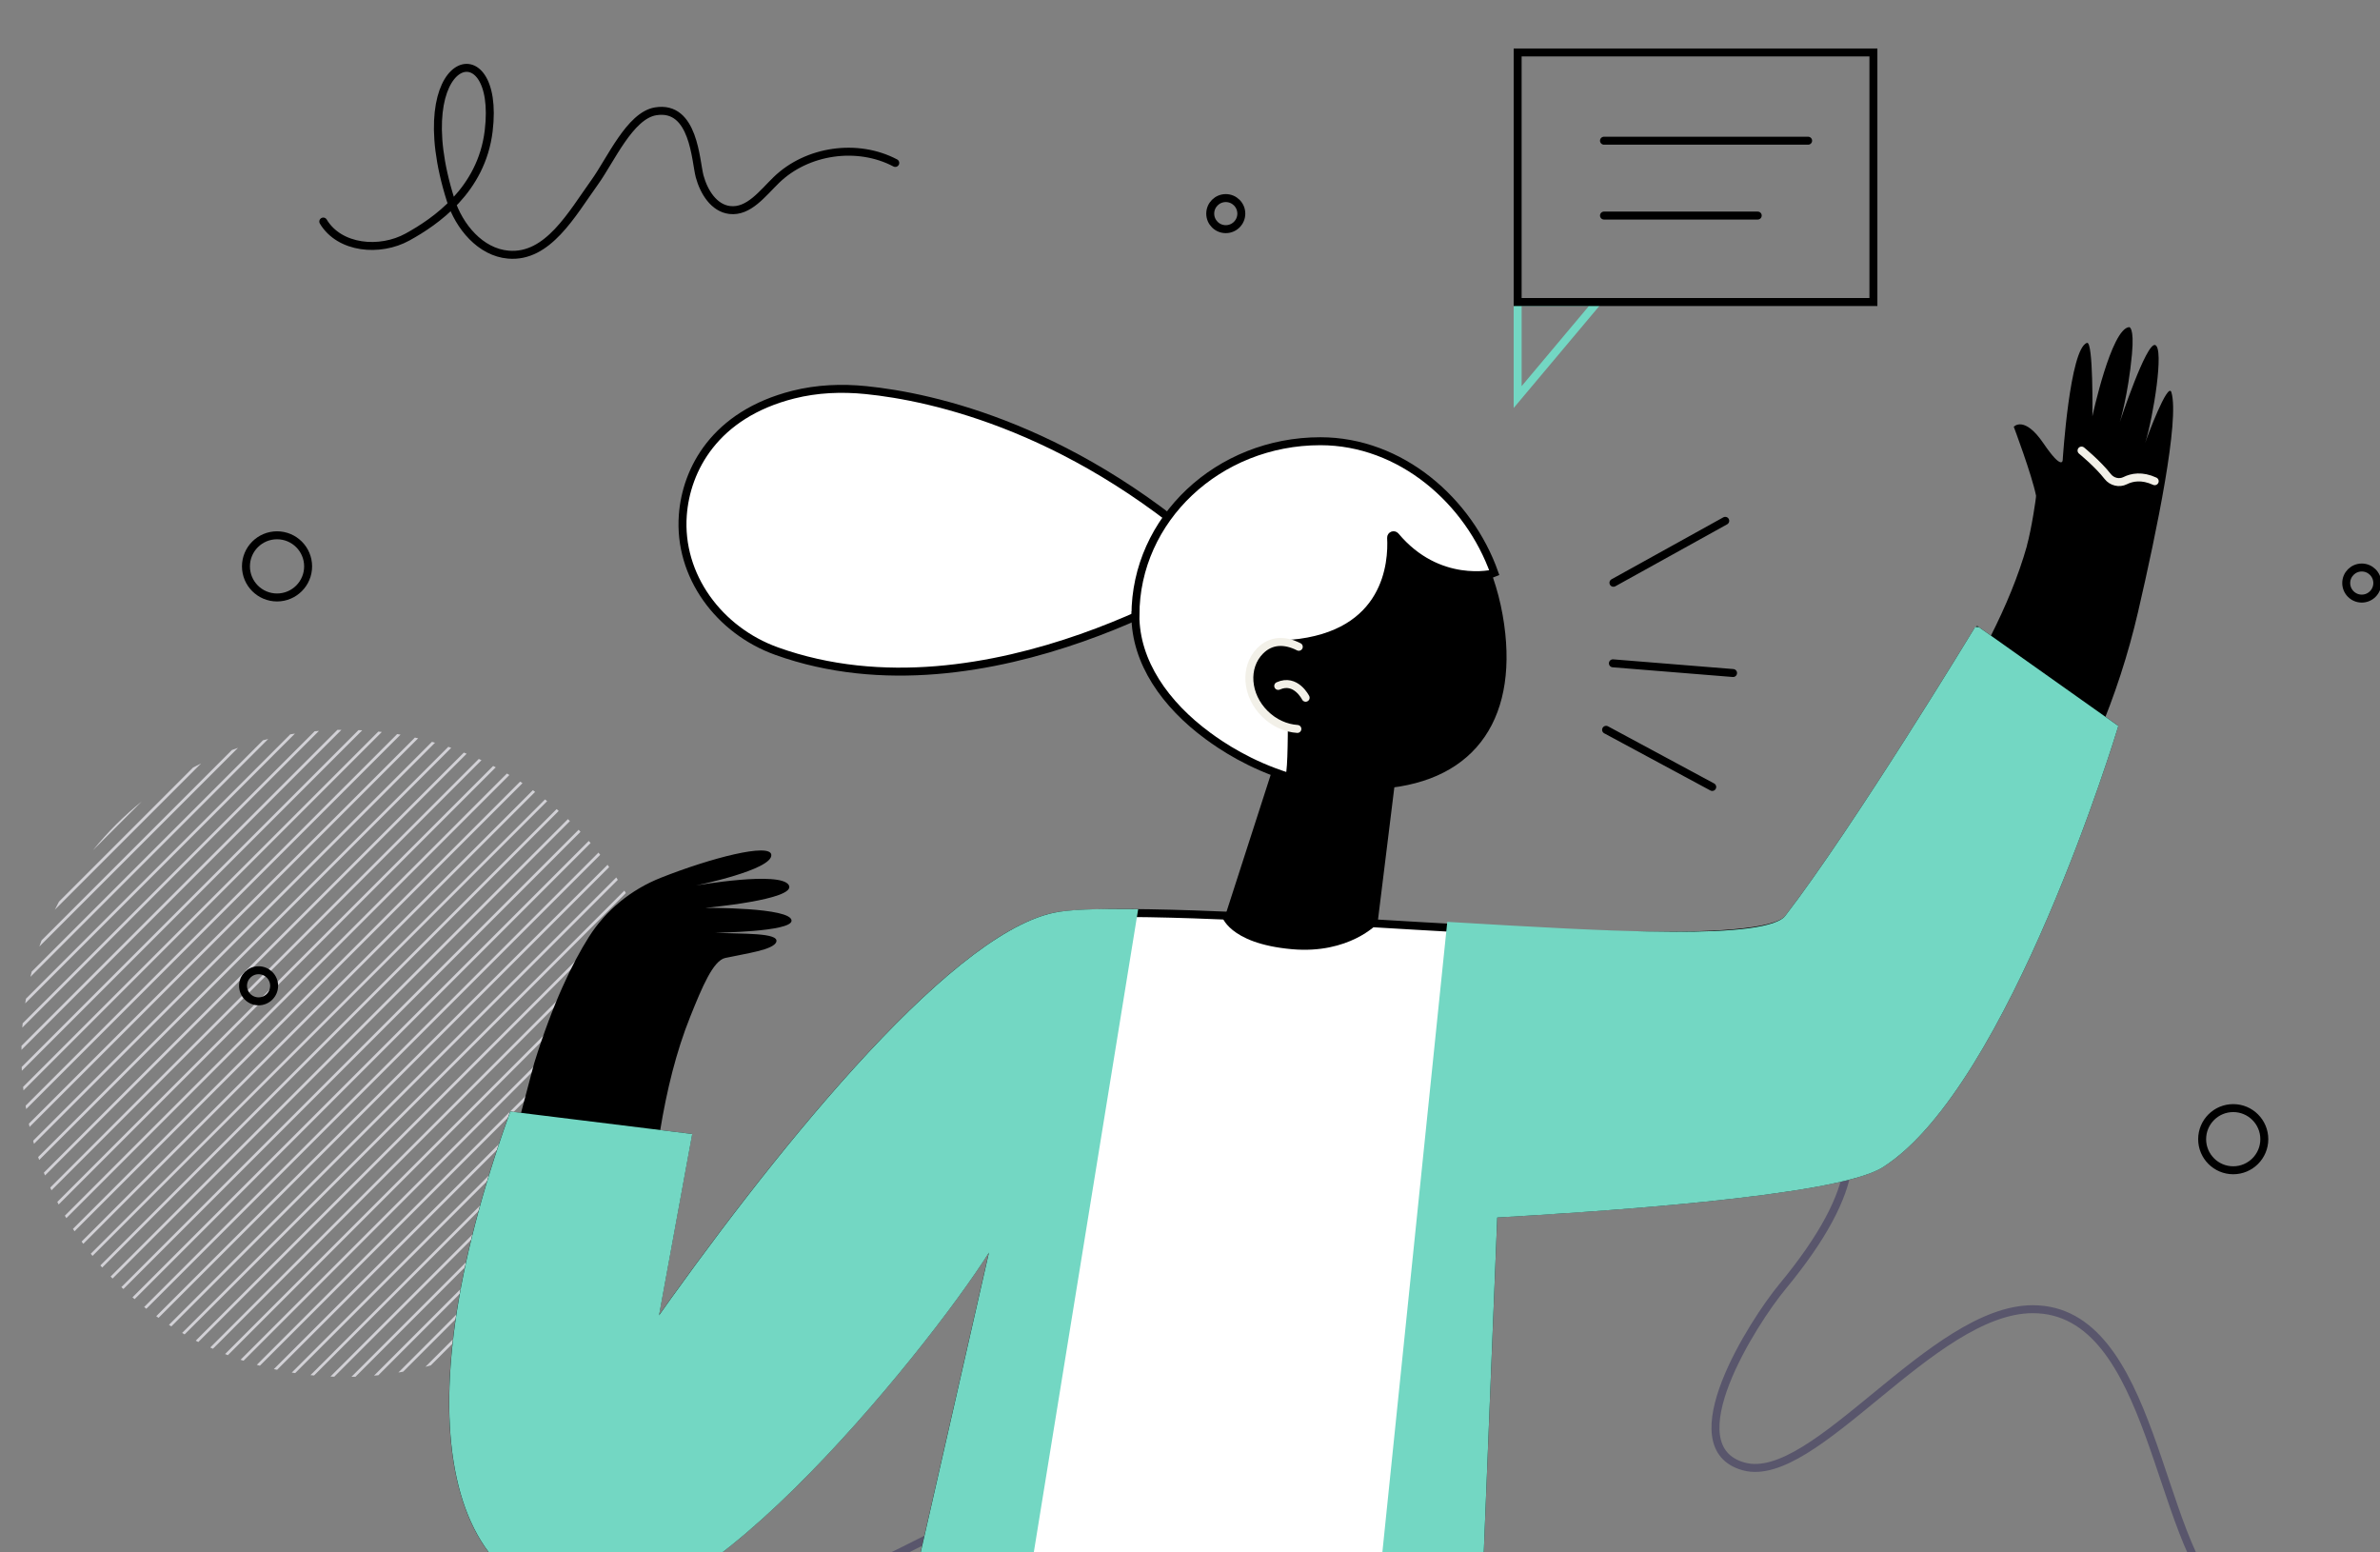 <svg width="299" height="195" viewBox="0 0 299 195" fill="none" xmlns="http://www.w3.org/2000/svg">
<rect x="0" y="0" width="299" height="195" fill="#808080" stroke="none"/>
<g clip-path="url(#clip0_1861_34514)">
<path d="M100.568 200.983C100.568 200.983 122.139 191.2 143.67 178.557C175.972 159.581 212.885 124.287 229.161 138.233C233.71 142.131 234.28 149.1 223.921 161.622C220.24 166.069 210.207 181.784 219.081 184.204C227.955 186.624 242.767 164.449 255.376 164.449C270.704 164.449 270.968 194.102 279.395 200.99" stroke="#59566C" stroke-miterlimit="10" stroke-linecap="round"/>
<path d="M40.614 27.829C42.654 31.233 47.725 31.687 51.203 29.768C54.68 27.85 60.49 23.904 61.392 16.454C62.978 3.39 50.748 6.59 56.619 25.131C57.677 28.467 60.368 31.687 63.859 31.985C68.822 32.419 71.825 26.907 74.733 22.86C76.719 20.094 79.133 14.528 82.346 13.986C87.207 13.166 87.376 20.223 87.898 22.162C88.427 24.101 89.681 26.142 91.674 26.379C94.067 26.663 95.796 24.291 97.531 22.609C101.389 18.867 107.713 17.959 112.472 20.467" stroke="black" stroke-miterlimit="10" stroke-linecap="round"/>
<path d="M83.946 133.148L82.855 134.24L80.177 136.917L77.499 139.595L74.821 142.273L72.144 144.951L69.466 147.629L66.788 150.307L64.11 152.985L61.432 155.663L56.206 160.89L56.077 161.018L53.399 163.696L50.721 166.374L48.044 169.052L45.366 171.73L44.153 172.943C44.322 172.943 44.491 172.937 44.661 172.93L46.003 171.587L48.681 168.91L51.359 166.232L54.036 163.554L56.714 160.876L59.392 158.198L62.07 155.52L64.747 152.842L67.425 150.164L70.103 147.487L72.781 144.809L75.459 142.131L78.136 139.453L80.814 136.775L83.492 134.097L83.932 133.657C83.932 133.487 83.946 133.318 83.946 133.148Z" fill="#D2D1D6"/>
<path d="M83.79 135.989L82.855 136.924L80.177 139.602L77.499 142.28L74.821 144.958L69.594 150.185L69.466 150.314L66.788 152.991L64.11 155.669L61.432 158.347L58.755 161.025L56.077 163.703L53.399 166.381L50.721 169.059L48.044 171.737L46.986 172.794C47.169 172.781 47.352 172.76 47.529 172.747L51.223 169.052L51.352 168.923L54.03 166.245L56.707 163.567L59.385 160.89L62.063 158.212L64.741 155.534L67.418 152.856L70.096 150.178L72.774 147.5L75.452 144.822L78.129 142.144L80.807 139.467L83.485 136.789L83.729 136.545C83.749 136.362 83.763 136.185 83.776 136.002L83.79 135.989Z" fill="#D2D1D6"/>
<path d="M62.151 168.34C62.517 168.15 62.876 167.954 63.236 167.75L64.747 166.238L67.425 163.561L70.103 160.883L72.781 158.205L75.458 155.527L78.136 152.849L78.74 152.246C78.943 151.886 79.139 151.527 79.329 151.161L77.499 152.991L74.821 155.669L69.594 160.896L69.466 161.025L66.788 163.703L64.11 166.381L62.151 168.34Z" fill="#D2D1D6"/>
<path d="M57.331 170.476C57.595 170.374 57.867 170.279 58.131 170.171L59.392 168.91L62.07 166.232L64.747 163.554L67.425 160.876L70.103 158.198L72.781 155.52L75.458 152.842L78.136 150.164L80.814 147.487L81.166 147.134C81.268 146.87 81.37 146.605 81.472 146.334L80.177 147.629L77.499 150.307L74.821 152.985L72.143 155.663L69.466 158.34L66.788 161.018L64.11 163.696L61.432 166.374L57.338 170.469L57.331 170.476Z" fill="#D2D1D6"/>
<path d="M56.707 168.916L59.385 166.238L62.063 163.561L64.741 160.883L67.418 158.205L70.096 155.527L72.774 152.849L75.452 150.171L78.129 147.493L80.807 144.815L82.488 143.134C82.549 142.91 82.61 142.687 82.671 142.456L80.17 144.958L77.492 147.636L74.814 150.314L72.137 152.991L69.459 155.669L66.781 158.347L64.103 161.025L61.426 163.703L58.748 166.381L56.07 169.059L53.44 171.689C53.664 171.628 53.894 171.567 54.118 171.506L56.707 168.916Z" fill="#D2D1D6"/>
<path d="M54.03 168.916L56.707 166.239L59.385 163.561L64.612 158.334L64.741 158.205L67.418 155.527L70.096 152.849L75.452 147.493L78.129 144.815L80.807 142.138L83.288 139.656C83.322 139.46 83.356 139.256 83.39 139.06L81.512 140.938L80.17 142.28L77.492 144.958L74.814 147.636L72.137 150.314L69.459 152.991L66.781 155.669L64.103 158.347L61.426 161.025L58.748 163.703L56.07 166.381L53.392 169.059L50.715 171.737L50.05 172.401C50.247 172.367 50.45 172.333 50.647 172.299L51.352 171.594L54.03 168.916Z" fill="#D2D1D6"/>
<path d="M17.829 100.654C15.558 102.485 13.484 104.559 11.653 106.83L13.85 104.634L16.527 101.956L17.829 100.654Z" fill="#D2D1D6"/>
<path d="M83.41 125.65L82.854 126.206L80.177 128.884L77.499 131.562L74.821 134.24L72.143 136.917L69.466 139.595L66.788 142.273L64.11 144.951L61.432 147.629L58.755 150.307L56.077 152.985L53.399 155.663L50.721 158.34L48.044 161.018L45.366 163.696L42.688 166.374L40.01 169.052L37.333 171.73L36.655 172.408C36.797 172.428 36.939 172.455 37.082 172.476L40.648 168.91L43.325 166.232L46.003 163.554L51.23 158.327L51.359 158.198L54.036 155.52L56.714 152.842L59.392 150.164L62.07 147.487L64.747 144.809L67.425 142.131L70.103 139.453L72.781 136.775L75.458 134.097L78.136 131.419L80.814 128.741L83.478 126.077C83.458 125.935 83.431 125.792 83.41 125.657V125.65Z" fill="#D2D1D6"/>
<path d="M83.729 128.009L82.854 128.884L80.177 131.562L77.499 134.24L74.821 136.917L70.801 140.938L69.459 142.28L66.781 144.958L64.103 147.636L61.426 150.314L58.748 152.991L56.07 155.669L53.392 158.347L50.715 161.025L48.037 163.703L45.359 166.381L42.681 169.059L40.004 171.737L39.007 172.733C39.156 172.747 39.305 172.76 39.455 172.774L40.634 171.594L43.312 168.916L45.99 166.239L48.667 163.561L51.345 160.883L54.023 158.205L56.701 155.527L59.378 152.849L64.734 147.493L67.412 144.815L70.089 142.138L74.421 137.806L75.445 136.782L78.123 134.104L80.8 131.426L83.478 128.748L83.756 128.47C83.743 128.321 83.729 128.172 83.715 128.023L83.729 128.009Z" fill="#D2D1D6"/>
<path d="M83.919 130.504L82.861 131.562L80.183 134.24L77.506 136.917L74.828 139.595L72.15 142.273L69.472 144.951L66.795 147.629L64.117 150.307L61.439 152.985L58.761 155.663L56.084 158.34L53.406 161.018L50.728 163.696L48.05 166.374L42.695 171.73L41.515 172.909C41.671 172.916 41.834 172.923 41.99 172.93L43.332 171.587L46.01 168.91L48.688 166.232L51.365 163.554L54.043 160.876L56.721 158.198L59.399 155.52L62.077 152.842L64.754 150.164L67.432 147.487L70.11 144.809L72.787 142.131L75.465 139.453L78.143 136.775L80.821 134.097L83.499 131.419L83.939 130.979C83.939 130.823 83.926 130.66 83.919 130.504Z" fill="#D2D1D6"/>
<path d="M80.278 115.393L80.183 115.488L77.506 118.166L74.828 120.843L72.15 123.521L69.472 126.199L66.795 128.877L64.117 131.555L61.439 134.233L58.761 136.911L56.084 139.589L53.406 142.266L50.728 144.944L48.05 147.622L45.373 150.3L42.695 152.978L40.017 155.656L37.339 158.334L34.662 161.012L31.984 163.689L29.306 166.367L26.628 169.045L26.412 169.262C26.527 169.316 26.635 169.364 26.75 169.418L27.137 169.032L27.266 168.903L29.943 166.225L32.621 163.547L35.299 160.869L37.977 158.191L40.654 155.513L43.332 152.836L46.01 150.158L48.688 147.48L51.365 144.802L54.043 142.124L56.721 139.446L59.399 136.768L62.077 134.09L64.754 131.413L67.432 128.735L70.11 126.057L72.787 123.379L75.465 120.701L78.143 118.023L80.434 115.732C80.387 115.616 80.333 115.508 80.278 115.393Z" fill="#D2D1D6"/>
<path d="M81.221 117.623C81.173 117.508 81.126 117.386 81.085 117.271L80.183 118.172L77.506 120.85L74.828 123.528L72.15 126.206L69.472 128.884L66.795 131.562L64.117 134.24L61.439 136.917L57.419 140.938L56.077 142.28L53.399 144.958L50.721 147.636L48.044 150.314L45.366 152.991L42.688 155.669L40.01 158.347L37.333 161.025L34.655 163.703L31.977 166.381L29.299 169.059L28.276 170.082C28.391 170.13 28.513 170.177 28.628 170.225L29.93 168.923L32.608 166.245L35.285 163.567L40.641 158.212L43.319 155.534L45.996 152.856L51.352 147.5L54.03 144.822L56.707 142.144L59.385 139.466L62.063 136.789L64.741 134.111L67.418 131.433L70.096 128.755L72.774 126.077L75.452 123.399L78.129 120.721L80.807 118.043L81.207 117.644L81.221 117.623Z" fill="#D2D1D6"/>
<path d="M77.424 110.213L74.821 112.817L72.144 115.494L69.466 118.172L66.788 120.85L64.11 123.528L61.432 126.206L58.755 128.884L56.077 131.562L53.399 134.24L50.721 136.917L48.044 139.595L45.366 142.273L42.688 144.951L40.01 147.629L37.333 150.307L34.655 152.985L31.977 155.663L29.299 158.34L26.622 161.018L23.944 163.696L21.266 166.374L21.226 166.415C21.327 166.483 21.422 166.544 21.524 166.611L21.903 166.232L24.581 163.554L27.259 160.876L29.937 158.198L32.614 155.52L35.292 152.842L40.648 147.487L43.325 144.809L46.003 142.131L50.335 137.799L51.359 136.775L54.036 134.097L56.714 131.419L59.392 128.741L62.07 126.064L64.747 123.386L67.425 120.708L70.103 118.03L72.781 115.352L75.458 112.674L77.614 110.518C77.553 110.417 77.485 110.315 77.418 110.22L77.424 110.213Z" fill="#D2D1D6"/>
<path d="M78.624 112.179C78.563 112.078 78.502 111.969 78.441 111.867L77.499 112.81L74.821 115.488L72.144 118.166L69.466 120.843L66.788 123.521L64.11 126.199L61.432 128.877L58.755 131.555L56.077 134.233L53.399 136.911L50.721 139.589L48.044 142.266L45.366 144.944L42.688 147.622L40.01 150.3L37.333 152.978L34.655 155.656L31.977 158.334L29.299 161.012L26.622 163.689L23.944 166.367L22.88 167.432C22.981 167.493 23.09 167.554 23.191 167.615L24.581 166.225L27.259 163.547L29.937 160.869L32.614 158.191L35.292 155.513L37.97 152.836L40.648 150.158L43.325 147.48L46.003 144.802L48.681 142.124L51.359 139.446L54.036 136.768L56.714 134.09L59.392 131.413L62.07 128.735L64.747 126.057L67.425 123.379L70.103 120.701L72.781 118.023L75.459 115.345L78.136 112.667L78.624 112.179Z" fill="#D2D1D6"/>
<path d="M74.198 105.895C74.123 105.807 74.048 105.719 73.967 105.63L72.143 107.454L69.466 110.132L66.788 112.81L64.11 115.488L61.432 118.166L58.755 120.843L56.077 123.521L53.399 126.199L50.721 128.877L48.044 131.555L45.366 134.233L42.688 136.911L40.01 139.589L37.333 142.266L34.655 144.944L31.977 147.622L29.299 150.3L26.622 152.978L23.944 155.656L18.588 161.012L16.643 162.957C16.731 163.032 16.819 163.113 16.907 163.188L19.226 160.869L21.903 158.191L24.581 155.513L27.259 152.836L29.937 150.158L32.614 147.48L35.292 144.802L37.97 142.124L40.648 139.446L43.325 136.768L46.003 134.09L48.681 131.413L51.359 128.735L54.036 126.057L56.714 123.379L59.392 120.701L62.07 118.023L64.747 115.345L67.425 112.667L70.103 109.99L72.781 107.312L74.198 105.895Z" fill="#D2D1D6"/>
<path d="M72.93 104.485C72.849 104.397 72.774 104.315 72.693 104.227L72.144 104.776L69.466 107.454L66.788 110.132L64.11 112.81L61.432 115.488L58.755 118.166L56.077 120.843L53.399 123.521L50.721 126.199L48.044 128.877L45.366 131.555L42.688 134.233L40.01 136.911L37.333 139.589L34.655 142.266L31.977 144.944L29.299 147.622L26.622 150.3L23.944 152.978L21.266 155.656L18.588 158.334L15.911 161.012L15.246 161.676C15.328 161.757 15.416 161.839 15.504 161.913L16.555 160.862L19.232 158.185L21.91 155.507L24.588 152.829L27.266 150.151L29.943 147.473L32.621 144.795L35.299 142.117L40.458 136.958L40.654 136.762L43.332 134.084L46.01 131.406L48.688 128.728L51.365 126.05L54.043 123.372L56.721 120.694L59.399 118.016L62.077 115.339L64.754 112.661L67.432 109.983L70.11 107.305L72.787 104.627L72.937 104.478L72.93 104.485Z" fill="#D2D1D6"/>
<path d="M75.404 107.373C75.33 107.278 75.262 107.19 75.187 107.095L74.821 107.461L72.143 110.139L69.466 112.817L66.788 115.494L64.11 118.172L61.432 120.85L58.755 123.528L56.077 126.206L53.399 128.884L50.721 131.562L48.044 134.24L45.366 136.917L42.688 139.595L40.01 142.273L37.333 144.951L32.106 150.178L31.977 150.307L29.299 152.985L26.622 155.663L23.944 158.34L21.266 161.018L18.588 163.696L18.107 164.178C18.202 164.252 18.29 164.32 18.385 164.395L19.226 163.554L21.903 160.876L24.581 158.198L27.259 155.52L29.937 152.842L32.614 150.164L35.292 147.487L37.97 144.809L40.648 142.131L43.325 139.453L46.003 136.775L48.681 134.097L51.359 131.419L54.036 128.741L56.714 126.064L59.392 123.386L62.07 120.708L64.747 118.03L67.425 115.352L70.103 112.674L72.781 109.996L75.404 107.373Z" fill="#D2D1D6"/>
<path d="M71.601 103.136C71.52 103.054 71.438 102.973 71.35 102.891L69.466 104.776L66.788 107.454L64.11 110.132L61.432 112.81L58.755 115.488L56.077 118.166L53.399 120.843L50.721 123.521L48.044 126.199L45.366 128.877L42.688 131.555L40.01 134.233L37.333 136.911L33.313 140.931L31.97 142.273L29.293 144.951L26.615 147.629L23.937 150.307L21.259 152.985L18.582 155.663L15.904 158.34L13.897 160.347C13.979 160.429 14.06 160.517 14.141 160.598L16.541 158.198L19.219 155.52L21.897 152.842L27.252 147.487L29.93 144.809L32.608 142.131L35.285 139.453L37.963 136.775L40.641 134.097L43.319 131.419L45.996 128.741L48.674 126.064L51.352 123.386L54.03 120.708L56.707 118.03L59.385 115.352L62.063 112.674L64.741 109.996L67.418 107.318L70.096 104.641L71.594 103.142L71.601 103.136Z" fill="#D2D1D6"/>
<path d="M48.037 94.065L45.359 96.743L42.681 99.42L40.004 102.098L37.326 104.776L34.648 107.454L31.97 110.132L29.293 112.81L26.615 115.488L23.937 118.166L21.259 120.843L18.582 123.521L15.904 126.199L13.226 128.877L10.548 131.555L7.871 134.233L5.193 136.911L3.22 138.883C3.24 139.026 3.268 139.168 3.288 139.311L5.83 136.768L8.508 134.09L11.186 131.413L13.863 128.735L16.541 126.057L19.219 123.379L21.897 120.701L24.574 118.023L27.252 115.345L29.93 112.667L32.608 109.99L35.285 107.312L37.963 104.634L40.641 101.956L43.319 99.278L45.996 96.6L48.674 93.922L50.321 92.275C50.179 92.248 50.037 92.227 49.894 92.207L48.037 94.065Z" fill="#D2D1D6"/>
<path d="M45.359 94.065L42.681 96.743L40.004 99.42L37.326 102.098L34.648 104.776L31.97 107.454L29.293 110.132L26.615 112.81L23.937 115.488L21.259 118.166L18.582 120.843L15.904 123.521L13.226 126.199L10.548 128.877L7.871 131.555L5.193 134.233L2.901 136.524C2.915 136.673 2.935 136.823 2.949 136.965L3.146 136.768L5.823 134.09L8.501 131.413L11.179 128.735L13.857 126.057L16.534 123.379L19.212 120.701L21.89 118.023L24.568 115.345L27.245 112.667L29.923 109.99L32.601 107.312L35.279 104.634L37.956 101.956L40.634 99.278L43.312 96.6L45.99 93.922L47.969 91.943C47.82 91.929 47.671 91.909 47.529 91.895L45.352 94.071L45.359 94.065Z" fill="#D2D1D6"/>
<path d="M42.681 94.064L40.003 96.742L37.326 99.42L34.648 102.098L31.97 104.776L29.292 107.454L26.615 110.132L23.937 112.81L21.259 115.488L18.581 118.165L15.904 120.843L13.226 123.521L10.548 126.199L7.87 128.877L5.193 131.555L2.725 134.022C2.725 134.178 2.739 134.341 2.745 134.497L3.152 134.09L5.83 131.412L8.508 128.735L11.185 126.057L13.863 123.379L16.541 120.701L19.219 118.023L21.896 115.345L24.574 112.667L27.252 109.989L29.93 107.312L32.607 104.634L35.285 101.956L37.963 99.278L40.641 96.6L43.318 93.922L45.508 91.732C45.352 91.726 45.19 91.719 45.033 91.712L42.681 94.064Z" fill="#D2D1D6"/>
<path d="M40.004 94.065L37.326 96.743L34.648 99.42L31.97 102.098L29.293 104.776L26.615 107.454L23.937 110.132L21.259 112.81L18.582 115.488L15.904 118.166L13.226 120.843L10.548 123.521L7.871 126.199L5.193 128.877L2.698 131.372C2.698 131.541 2.698 131.704 2.698 131.874L3.159 131.413L5.837 128.735L8.515 126.057L11.192 123.379L13.87 120.701L16.548 118.023L19.226 115.345L21.903 112.667L24.581 109.99L27.259 107.312L29.937 104.634L32.614 101.956L35.292 99.278L37.97 96.6L40.648 93.922L42.892 91.678C42.722 91.678 42.559 91.678 42.39 91.678L40.01 94.058L40.004 94.065Z" fill="#D2D1D6"/>
<path d="M34.641 94.065L31.964 96.743L29.286 99.42L26.608 102.098L23.93 104.776L21.253 107.454L18.575 110.132L15.897 112.81L13.219 115.488L10.542 118.166L7.864 120.843L5.186 123.521L3.261 125.447C3.227 125.643 3.193 125.84 3.166 126.036L5.83 123.372L8.508 120.694L11.186 118.016L13.863 115.339L16.541 112.661L19.219 109.983L21.897 107.305L24.574 104.627L27.252 101.949L29.93 99.271L32.608 96.593L35.285 93.915L37.055 92.146C36.858 92.18 36.661 92.214 36.465 92.241L34.648 94.058L34.641 94.065Z" fill="#D2D1D6"/>
<path d="M35.279 171.594L37.956 168.916L40.634 166.239L43.312 163.561L45.99 160.883L48.667 158.205L51.345 155.527L54.023 152.849L56.701 150.171L59.378 147.493L62.056 144.816L64.734 142.138L67.412 139.46L70.089 136.782L72.767 134.104L75.445 131.426L78.123 128.748L80.8 126.07L83.044 123.826C83.017 123.691 82.983 123.555 82.956 123.42L82.841 123.535L80.163 126.213L77.485 128.891L74.808 131.568L72.13 134.246L69.452 136.924L66.774 139.602L64.097 142.28L61.419 144.958L56.192 150.185L56.063 150.314L53.386 152.992L50.708 155.669L48.03 158.347L45.352 161.025L42.675 163.703L39.997 166.381L37.319 169.059L34.641 171.737L34.404 171.974C34.54 172.001 34.675 172.035 34.811 172.062L35.285 171.587L35.279 171.594Z" fill="#D2D1D6"/>
<path d="M35.279 168.916L37.956 166.238L40.634 163.561L43.312 160.883L45.99 158.205L48.667 155.527L51.345 152.849L54.023 150.171L56.701 147.493L59.378 144.815L62.056 142.138L64.734 139.46L67.412 136.782L70.089 134.104L72.767 131.426L75.445 128.748L78.123 126.07L80.8 123.392L82.529 121.664C82.495 121.535 82.461 121.406 82.421 121.277L80.163 123.535L77.485 126.213L74.808 128.891L72.13 131.568L69.452 134.246L66.774 136.924L64.097 139.602L61.419 142.28L58.741 144.958L56.063 147.636L53.386 150.314L50.708 152.991L48.03 155.669L42.675 161.025L39.997 163.703L37.319 166.381L32.262 171.438C32.391 171.472 32.52 171.506 32.648 171.547L35.279 168.916Z" fill="#D2D1D6"/>
<path d="M32.601 168.916L35.279 166.239L37.956 163.561L40.634 160.883L43.312 158.205L45.99 155.527L48.667 152.849L51.345 150.171L54.023 147.493L56.701 144.815L59.378 142.138L63.71 137.806L64.734 136.782L67.412 134.104L70.089 131.426L72.767 128.748L75.445 126.07L78.123 123.392L80.8 120.715L81.905 119.61C81.865 119.488 81.824 119.359 81.783 119.237L80.163 120.857L77.485 123.535L74.808 126.213L72.13 128.891L69.452 131.568L66.774 134.246L64.097 136.924L61.419 139.602L58.741 142.28L56.063 144.958L53.386 147.636L50.708 150.314L48.03 152.991L45.352 155.669L42.675 158.347L39.997 161.025L37.319 163.703L34.641 166.381L31.964 169.059L30.221 170.801C30.343 170.842 30.472 170.882 30.594 170.923L32.608 168.91L32.601 168.916Z" fill="#D2D1D6"/>
<path d="M29.903 93.936C29.645 94.024 29.387 94.119 29.13 94.214L26.601 96.743L23.924 99.42L21.246 102.098L18.568 104.776L15.89 107.454L13.213 110.132L10.535 112.81L7.857 115.488L5.22 118.125C5.125 118.382 5.03 118.64 4.942 118.898L5.817 118.023L8.494 115.345L11.172 112.667L13.85 109.99L16.527 107.312L19.205 104.634L21.883 101.956L24.561 99.278L27.239 96.6L29.896 93.943L29.903 93.936Z" fill="#D2D1D6"/>
<path d="M27.245 166.238L29.923 163.561L32.601 160.883L35.279 158.205L37.956 155.527L40.634 152.849L43.312 150.171L45.99 147.493L48.667 144.815L51.345 142.138L54.023 139.46L56.701 136.782L59.378 134.104L62.056 131.426L64.734 128.748L67.412 126.07L70.089 123.392L72.767 120.715L75.445 118.037L78.123 115.359L79.546 113.935C79.492 113.827 79.431 113.718 79.377 113.61L77.479 115.508L74.801 118.186L72.123 120.864L69.445 123.542L66.768 126.219L64.09 128.897L61.412 131.575L58.734 134.253L56.057 136.931L53.379 139.609L50.701 142.287L48.023 144.965L42.668 150.32L39.99 152.998L37.312 155.676L32.086 160.903L31.957 161.032L29.279 163.71L26.601 166.388L24.588 168.401C24.696 168.455 24.805 168.516 24.913 168.571L27.238 166.245L27.245 166.238Z" fill="#D2D1D6"/>
<path d="M24.262 96.403L23.924 96.743L21.246 99.42L18.568 102.098L15.89 104.776L13.213 107.454L10.535 110.132L7.857 112.81L7.41 113.257C7.233 113.596 7.057 113.928 6.888 114.274L8.494 112.667L11.172 109.99L13.85 107.312L16.527 104.634L19.205 101.956L21.883 99.278L24.561 96.6L25.273 95.888C24.934 96.058 24.595 96.234 24.256 96.41L24.262 96.403Z" fill="#D2D1D6"/>
<path d="M21.89 163.561L27.116 158.334L27.245 158.205L29.923 155.527L32.601 152.849L35.279 150.171L37.956 147.493L40.634 144.816L43.312 142.138L45.99 139.46L48.667 136.782L51.345 134.104L54.023 131.426L56.701 128.748L59.378 126.07L62.056 123.392L64.734 120.715L67.412 118.037L70.089 115.359L72.767 112.681L75.445 110.003L76.53 108.918C76.462 108.824 76.394 108.729 76.326 108.627L74.814 110.139L72.137 112.817L69.459 115.494L66.781 118.172L64.103 120.85L61.426 123.528L58.748 126.206L56.07 128.884L53.392 131.562L50.715 134.24L48.037 136.917L42.681 142.273L40.004 144.951L37.326 147.629L34.648 150.307L31.97 152.985L29.293 155.663L26.615 158.34L23.937 161.018L21.259 163.696L19.626 165.33C19.721 165.398 19.815 165.466 19.917 165.533L21.903 163.547L21.89 163.561Z" fill="#D2D1D6"/>
<path d="M12.609 158.951C12.684 159.039 12.765 159.127 12.84 159.215L13.85 158.205L16.527 155.527L19.205 152.849L21.883 150.171L24.561 147.493L27.238 144.815L29.916 142.138L32.594 139.46L35.272 136.782L37.95 134.104L40.627 131.426L43.305 128.748L45.983 126.07L48.661 123.392L51.338 120.715L54.016 118.037L56.694 115.359L59.372 112.681L62.049 110.003L64.727 107.325L67.405 104.647L70.083 101.969L70.191 101.861C70.103 101.786 70.015 101.705 69.927 101.63L69.445 102.112L66.768 104.79L64.09 107.468L61.412 110.145L58.734 112.823L56.057 115.501L53.379 118.179L50.701 120.857L48.023 123.535L45.346 126.213L42.668 128.891L39.99 131.568L37.312 134.246L34.635 136.924L31.957 139.602L29.279 142.28L26.601 144.958L23.924 147.636L21.246 150.314L18.568 152.991L15.89 155.669L13.213 158.347L12.609 158.951Z" fill="#D2D1D6"/>
<path d="M10.25 155.954C10.318 156.049 10.392 156.144 10.46 156.239L11.179 155.52L13.857 152.842L16.534 150.164L19.212 147.487L21.89 144.809L24.568 142.131L27.245 139.453L29.923 136.775L32.601 134.097L35.279 131.419L37.956 128.741L40.634 126.064L43.312 123.386L45.99 120.708L48.667 118.03L51.345 115.352L54.023 112.674L56.701 109.996L59.378 107.318L62.056 104.641L64.734 101.963L67.229 99.468C67.134 99.4 67.039 99.326 66.944 99.258L66.774 99.427L64.097 102.105L61.419 104.783L58.741 107.461L56.063 110.139L53.386 112.817L50.708 115.494L48.03 118.172L45.352 120.85L42.675 123.528L39.997 126.206L37.319 128.884L34.641 131.562L31.964 134.24L29.286 136.917L26.608 139.595L23.93 142.273L21.253 144.951L18.575 147.629L15.897 150.307L13.219 152.985L10.542 155.663L10.257 155.947L10.25 155.954Z" fill="#D2D1D6"/>
<path d="M11.172 152.849L16.527 147.493L19.205 144.815L21.883 142.138L26.215 137.806L27.238 136.782L29.916 134.104L32.594 131.426L35.272 128.748L37.95 126.07L40.627 123.392L43.305 120.715L45.983 118.037L48.661 115.359L51.338 112.681L54.016 110.003L56.694 107.325L59.372 104.647L62.049 101.969L64.727 99.292L65.642 98.376C65.541 98.309 65.446 98.248 65.344 98.18L64.09 99.434L61.412 102.112L58.734 104.79L56.057 107.468L53.379 110.145L50.701 112.823L48.023 115.501L45.346 118.179L42.668 120.857L39.99 123.535L37.312 126.213L34.635 128.891L31.957 131.568L29.279 134.246L26.601 136.924L23.924 139.602L21.246 142.28L18.568 144.958L15.89 147.636L13.213 150.314L10.535 152.991L9.165 154.361C9.233 154.463 9.294 154.558 9.362 154.659L11.172 152.849Z" fill="#D2D1D6"/>
<path d="M11.62 157.757L13.85 155.527L16.527 152.849L19.205 150.171L21.883 147.493L24.561 144.816L27.239 142.138L29.916 139.46L32.594 136.782L35.272 134.104L37.95 131.426L40.627 128.748L43.305 126.07L45.983 123.392L48.661 120.715L51.338 118.037L54.016 115.359L56.694 112.681L59.372 110.003L62.049 107.325L64.727 104.647L67.405 101.969L68.74 100.634C68.652 100.559 68.557 100.485 68.469 100.417L66.774 102.112L64.097 104.79L61.419 107.468L58.741 110.145L56.063 112.823L53.386 115.501L50.708 118.179L48.03 120.857L45.352 123.535L42.675 126.213L39.997 128.891L37.319 131.568L34.641 134.246L31.964 136.924L29.286 139.602L26.608 142.28L23.93 144.958L18.575 150.314L15.897 152.992L13.219 155.669L11.402 157.486C11.477 157.581 11.552 157.669 11.626 157.757H11.62Z" fill="#D2D1D6"/>
<path d="M7.857 150.314L7.199 150.971C7.254 151.08 7.315 151.188 7.369 151.297L8.494 150.171L11.172 147.493L13.85 144.816L16.527 142.138L19.205 139.46L21.883 136.782L24.561 134.104L27.239 131.426L29.916 128.748L32.594 126.07L35.272 123.392L37.95 120.715L40.627 118.037L43.305 115.359L45.983 112.681L48.661 110.003L51.338 107.325L54.016 104.647L56.694 101.969L59.372 99.292L62.049 96.614L62.28 96.383C62.171 96.329 62.063 96.268 61.954 96.214L61.412 96.756L58.734 99.434L56.057 102.112L53.379 104.79L50.701 107.468L48.023 110.145L45.346 112.823L42.668 115.501L39.99 118.179L37.312 120.857L34.635 123.535L31.957 126.213L29.279 128.891L26.601 131.568L23.924 134.246L21.246 136.924L18.568 139.602L15.89 142.28L13.213 144.958L7.986 150.185L7.857 150.314Z" fill="#D2D1D6"/>
<path d="M8.494 147.487L11.172 144.809L13.85 142.131L16.527 139.453L19.205 136.775L21.883 134.097L24.561 131.419L27.239 128.741L29.916 126.064L32.594 123.386L35.272 120.708L37.95 118.03L40.627 115.352L43.305 112.674L45.983 109.996L48.661 107.318L51.338 104.641L54.016 101.963L56.694 99.285L59.372 96.607L60.49 95.488C60.375 95.434 60.266 95.38 60.151 95.332L58.728 96.756L56.05 99.434L53.372 102.112L50.694 104.79L48.017 107.468L45.339 110.145L42.661 112.823L39.983 115.501L37.306 118.179L34.628 120.857L31.95 123.535L29.272 126.213L26.595 128.891L23.917 131.568L21.239 134.246L18.561 136.924L15.883 139.602L13.206 142.28L10.528 144.958L7.85 147.636L6.311 149.175C6.366 149.29 6.413 149.398 6.467 149.514L8.481 147.5L8.494 147.487Z" fill="#D2D1D6"/>
<path d="M8.332 153.012L8.494 152.849L11.172 150.171L13.85 147.493L16.528 144.815L19.205 142.138L21.883 139.46L24.561 136.782L27.239 134.104L29.916 131.426L32.594 128.748L35.272 126.07L37.95 123.392L40.627 120.715L43.305 118.037L45.983 115.359L48.661 112.681L51.338 110.003L54.016 107.325L56.694 104.647L59.372 101.969L62.049 99.292L63.995 97.346C63.893 97.285 63.792 97.224 63.683 97.163L61.412 99.434L58.734 102.112L56.057 104.79L53.379 107.468L50.701 110.145L48.023 112.823L45.346 115.501L42.668 118.179L39.99 120.857L37.312 123.535L34.635 126.213L31.957 128.891L29.279 131.568L26.601 134.246L23.924 136.924L18.568 142.28L15.89 144.958L13.213 147.636L10.535 150.314L8.149 152.7C8.21 152.802 8.271 152.91 8.332 153.012Z" fill="#D2D1D6"/>
<path d="M5.816 120.708L8.494 118.03L11.172 115.352L13.85 112.674L16.527 109.996L19.205 107.318L21.883 104.641L24.561 101.963L27.238 99.285L29.916 96.607L32.594 93.929L33.699 92.824C33.482 92.878 33.258 92.933 33.041 92.987L31.957 94.071L29.279 96.749L26.601 99.427L23.924 102.105L21.246 104.783L18.568 107.461L15.89 110.139L13.213 112.817L10.535 115.494L7.857 118.172L5.179 120.85L3.986 122.043C3.932 122.26 3.878 122.484 3.823 122.701L5.823 120.701L5.816 120.708Z" fill="#D2D1D6"/>
<path d="M5.816 139.453L8.494 136.775L11.172 134.097L13.85 131.419L16.527 128.741L19.205 126.064L21.883 123.386L24.561 120.708L27.238 118.03L29.916 115.352L32.594 112.674L35.272 109.996L37.95 107.318L40.627 104.641L43.305 101.963L45.983 99.285L48.66 96.607L51.338 93.929L52.531 92.736C52.396 92.702 52.26 92.675 52.125 92.648L50.694 94.078L48.017 96.756L45.339 99.434L42.661 102.112L39.983 104.79L37.306 107.468L34.628 110.145L31.95 112.823L29.272 115.501L26.595 118.179L23.917 120.857L21.239 123.535L18.561 126.213L15.883 128.891L13.206 131.568L10.528 134.246L7.85 136.924L5.172 139.602L3.627 141.148C3.654 141.283 3.688 141.419 3.715 141.555L5.81 139.46L5.816 139.453Z" fill="#D2D1D6"/>
<path d="M4.928 145.697L5.816 144.809L8.494 142.131L11.172 139.453L13.85 136.775L16.527 134.097L19.205 131.419L21.883 128.741L24.561 126.064L27.238 123.386L29.916 120.708L32.594 118.03L35.272 115.352L37.95 112.674L40.627 109.996L43.305 107.318L45.983 104.641L48.66 101.963L51.338 99.285L54.016 96.607L56.687 93.936C56.565 93.895 56.443 93.848 56.321 93.807L56.057 94.071L53.379 96.749L50.701 99.427L48.023 102.105L45.346 104.783L42.668 107.461L39.99 110.139L37.312 112.817L34.635 115.494L31.957 118.172L29.279 120.85L26.601 123.528L23.924 126.206L21.246 128.884L18.568 131.562L15.89 134.24L13.213 136.917L9.193 140.938L7.85 142.28L5.172 144.958L4.793 145.337C4.834 145.46 4.881 145.582 4.922 145.704L4.928 145.697Z" fill="#D2D1D6"/>
<path d="M5.817 142.131L8.494 139.453L11.172 136.775L13.85 134.097L16.527 131.419L19.205 128.741L21.883 126.064L24.561 123.386L27.239 120.708L29.916 118.03L32.594 115.352L35.272 112.674L37.95 109.996L40.627 107.318L43.305 104.641L45.983 101.963L48.661 99.285L51.338 96.607L54.016 93.929L54.653 93.292C54.525 93.258 54.396 93.217 54.267 93.183L53.372 94.078L50.694 96.756L48.017 99.434L45.339 102.112L42.661 104.79L39.983 107.468L37.306 110.145L34.628 112.823L31.95 115.501L29.272 118.179L26.595 120.857L23.917 123.535L21.239 126.213L18.561 128.891L15.883 131.569L13.206 134.246L10.528 136.924L7.85 139.602L5.173 142.28L4.162 143.29C4.196 143.419 4.237 143.548 4.271 143.677L5.81 142.138L5.817 142.131Z" fill="#D2D1D6"/>
<path d="M5.661 147.642L5.817 147.487L8.494 144.809L11.172 142.131L16.331 136.972L16.527 136.775L19.205 134.097L21.883 131.419L24.561 128.741L27.239 126.064L29.916 123.386L32.594 120.708L35.272 118.03L37.95 115.352L40.627 112.674L43.305 109.996L45.983 107.318L48.661 104.641L51.338 101.963L54.016 99.285L56.694 96.607L58.626 94.675C58.511 94.627 58.395 94.58 58.273 94.532L56.05 96.756L53.372 99.434L50.694 102.112L48.017 104.79L45.339 107.468L42.661 110.145L39.983 112.823L37.306 115.501L34.628 118.179L31.95 120.857L29.272 123.535L26.595 126.213L23.917 128.891L21.239 131.568L18.561 134.246L15.883 136.924L13.206 139.602L10.528 142.28L7.85 144.958L5.511 147.297C5.559 147.412 5.606 147.527 5.654 147.649L5.661 147.642Z" fill="#D2D1D6"/>
<path d="M3.139 128.741L5.817 126.064L8.494 123.386L11.172 120.708L13.85 118.03L16.527 115.352L19.205 112.674L21.883 109.996L24.561 107.318L27.238 104.641L29.916 101.963L32.594 99.285L35.272 96.607L37.95 93.929L40.071 91.807C39.888 91.821 39.712 91.841 39.529 91.855L37.312 94.071L34.635 96.749L31.957 99.427L29.279 102.105L26.601 104.783L23.924 107.461L21.246 110.139L18.568 112.817L15.89 115.494L13.213 118.172L10.535 120.85L7.857 123.528L5.179 126.206L2.847 128.538C2.834 128.721 2.813 128.897 2.8 129.08L3.139 128.741Z" fill="#D2D1D6"/>
<path d="M155.947 26.833C155.947 27.911 155.072 28.785 153.995 28.785C152.917 28.785 152.042 27.911 152.042 26.833C152.042 25.755 152.917 24.881 153.995 24.881C155.072 24.881 155.947 25.755 155.947 26.833Z" stroke="black" stroke-miterlimit="10" stroke-linecap="round"/>
<path d="M34.438 123.826C34.438 124.904 33.563 125.779 32.486 125.779C31.408 125.779 30.533 124.904 30.533 123.826C30.533 122.748 31.408 121.874 32.486 121.874C33.563 121.874 34.438 122.748 34.438 123.826Z" stroke="black" stroke-miterlimit="10" stroke-linecap="round"/>
<path d="M298.661 73.238C298.661 74.316 297.786 75.191 296.709 75.191C295.631 75.191 294.756 74.316 294.756 73.238C294.756 72.16 295.631 71.286 296.709 71.286C297.786 71.286 298.661 72.16 298.661 73.238Z" stroke="black" stroke-miterlimit="10" stroke-linecap="round"/>
<path d="M38.709 71.143C38.709 73.299 36.96 75.048 34.804 75.048C32.648 75.048 30.899 73.299 30.899 71.143C30.899 68.987 32.648 67.238 34.804 67.238C36.96 67.238 38.709 68.987 38.709 71.143Z" stroke="black" stroke-miterlimit="10" stroke-linecap="round"/>
<path d="M284.466 143.093C284.466 145.249 282.717 146.998 280.561 146.998C278.405 146.998 276.656 145.249 276.656 143.093C276.656 140.938 278.405 139.189 280.561 139.189C282.717 139.189 284.466 140.938 284.466 143.093Z" stroke="black" stroke-miterlimit="10" stroke-linecap="round"/>
<path d="M202.696 73.204L216.742 65.421" stroke="black" stroke-miterlimit="10" stroke-linecap="round"/>
<path d="M202.628 83.319L217.725 84.54" stroke="black" stroke-miterlimit="10" stroke-linecap="round"/>
<path d="M201.774 91.671L215.108 98.851" stroke="black" stroke-miterlimit="10" stroke-linecap="round"/>
<path d="M190.663 49.876L200.689 37.938H190.663V49.876Z" stroke="#73D7C3" stroke-miterlimit="10" stroke-linecap="round"/>
<path d="M235.358 37.938V6.59H190.663V30.785V37.938H200.689H200.696H235.358Z" stroke="black" stroke-miterlimit="10" stroke-linecap="round"/>
<path d="M201.509 17.674H227.155" stroke="black" stroke-miterlimit="10" stroke-linecap="round"/>
<path d="M201.509 27.077H220.823" stroke="black" stroke-miterlimit="10" stroke-linecap="round"/>
<path d="M254.658 68.52C252.495 76.194 248.265 83.767 243.594 91.197C249.085 94.322 254.556 97.475 260.02 100.641C261.362 97.529 262.555 94.736 263.545 92.404C265.681 87.38 267.369 82.187 268.602 76.872C271.002 66.52 273.829 52.73 272.792 49.273C272.372 47.863 269.721 54.92 269.504 55.632C270.534 52.303 271.904 43.755 270.758 43.341C269.64 42.941 266.318 53.008 266.318 53.008C266.318 53.008 267.362 49.626 267.836 44.514C268.155 41.056 267.491 41.09 267.491 41.09C265.233 41.253 262.867 52.297 262.867 52.297C262.867 52.297 263.003 42.812 262.189 43.07C260.02 43.755 259.139 57.768 259.139 57.768C259.139 57.768 259.139 59.239 256.719 55.686C254.298 52.134 252.99 53.605 252.99 53.605C252.99 53.605 255.254 59.612 255.79 62.262C255.824 62.425 255.207 66.527 254.644 68.52H254.658Z" fill="black"/>
<path d="M261.505 56.595C261.505 56.595 263.552 58.263 264.799 59.862C265.314 60.52 266.236 60.751 266.982 60.378C267.836 59.95 269.09 59.706 270.697 60.445" stroke="#F2F0E8" stroke-miterlimit="10" stroke-linecap="round"/>
<path d="M81.18 157.561C82.027 147.093 83.159 136.551 86.712 127.711C88.217 123.962 89.593 120.66 91.118 120.328C93.681 119.772 97.226 119.318 97.531 118.294C97.877 117.128 93.213 117.332 89.83 117.162C89.83 117.162 99.409 117.061 99.443 115.657C99.477 113.956 88.583 114.037 88.583 114.037C88.583 114.037 100.107 113.013 99.104 111.19C98.094 109.366 87.457 111.223 87.457 111.223C87.457 111.223 97.05 109.271 96.901 107.379C96.779 105.841 89.315 107.759 83.01 110.261C79.282 111.739 76.096 114.335 73.96 117.725C71.913 120.972 69.472 125.962 67.113 133.541C67.113 133.541 64.741 142.334 61.731 154.32C68.225 155.33 74.706 156.449 81.187 157.554L81.18 157.561Z" fill="black"/>
<path d="M172.576 119.915L175.667 94.878L163.614 85.007L152.544 119.298L172.576 119.915Z" fill="black"/>
<path d="M154.266 71.313C154.266 71.313 124.105 91.326 97.565 81.787C90.352 79.197 85.214 72.343 85.783 64.696C86.203 59.029 89.756 52.073 99.66 49.571C102.643 48.819 105.741 48.69 108.805 49.002C117.048 49.836 135.447 53.72 154.266 71.313Z" fill="white" stroke="black" stroke-miterlimit="10" stroke-linecap="round"/>
<path d="M142.646 77.285C142.646 89.36 158.489 99.149 171.315 99.149C184.141 99.149 190.371 91.59 189.11 79.584C187.748 66.608 178.711 55.422 165.878 55.422C153.045 55.422 142.646 65.211 142.646 77.285Z" fill="black"/>
<path d="M142.646 77.285C142.646 65.211 153.045 55.422 165.878 55.422C175.979 55.422 184.548 62.92 187.748 71.998C187.626 72.065 180.691 73.76 175.308 67.34C175.118 67.116 174.752 67.259 174.766 67.55C174.935 70.648 174.386 79.794 162.191 80.865C162.191 80.865 162.57 97.8 161.899 97.59C156.991 96.071 153.479 93.712 151.744 92.431C146.402 88.505 142.64 83.17 142.64 77.285H142.646Z" fill="white" stroke="black" stroke-miterlimit="10" stroke-linecap="round"/>
<path d="M162.99 91.563C161.56 91.468 160.082 90.831 158.909 89.665C156.557 87.34 156.293 83.794 158.313 81.753C159.689 80.363 161.445 80.37 163.167 81.245" fill="black"/>
<path d="M162.99 91.563C161.56 91.468 160.082 90.831 158.909 89.665C156.557 87.34 156.293 83.794 158.313 81.753C159.689 80.363 161.445 80.37 163.167 81.245" stroke="#F2F0E8" stroke-miterlimit="10" stroke-linecap="round"/>
<path d="M164.028 87.645C164.028 87.645 162.794 85.156 160.584 86.16L164.028 87.645Z" fill="black"/>
<path d="M164.028 87.645C164.028 87.645 162.794 85.156 160.584 86.16" stroke="#F2F0E8" stroke-miterlimit="10" stroke-linecap="round"/>
<path d="M248.421 79.258C248.421 79.258 233.297 104.159 224.667 115.359C221.691 119.223 190.731 117.027 169.478 115.793C161.255 115.318 137.867 113.983 132.471 115.142C119.143 118.01 96.731 146.212 81.885 167.35L86.366 142.87L64.429 140.165C50.728 178.387 56.172 202.651 77.614 200.976C93.26 199.756 124.539 158.225 125.563 153.737L114.804 200.976H185.667L187.619 152.456C199.36 151.771 230.544 149.866 236.327 146.158C251.994 136.117 265.545 91.38 265.545 91.38L248.428 79.252L248.421 79.258Z" fill="white" stroke="black" stroke-miterlimit="10" stroke-linecap="round"/>
<path d="M153.466 114.986C153.466 114.986 154.266 118.511 162.306 119.23C169.505 119.867 173.057 116.01 173.057 116.01C168.251 112.078 161.614 111.23 155.974 113.833L153.466 114.993V114.986Z" fill="black"/>
<path d="M128.397 200.983L142.402 114.695C137.603 114.64 134.349 114.742 132.484 115.142C119.157 118.01 96.745 146.212 81.899 167.35L86.38 142.87L64.442 140.165C50.742 178.387 56.185 202.651 77.628 200.976C93.274 199.756 124.553 158.225 125.576 153.737L114.818 200.976H128.403L128.397 200.983Z" fill="#73D7C3" stroke="#73D7C3" stroke-miterlimit="10" stroke-linecap="round"/>
<path d="M248.421 79.258C248.421 79.258 233.297 104.159 224.667 115.359C222.091 118.708 202.343 117.508 182.27 116.322L173.552 200.983H185.667L187.619 152.463C199.36 151.778 230.544 149.873 236.327 146.165C251.994 136.124 265.545 91.387 265.545 91.387L248.428 79.258H248.421Z" fill="#73D7C3" stroke="#73D7C3" stroke-miterlimit="10" stroke-linecap="round"/>
</g>
<defs>
<clipPath id="clip0_1861_34514">
<rect width="299" height="202" fill="white"/>
</clipPath>
</defs>
</svg>
